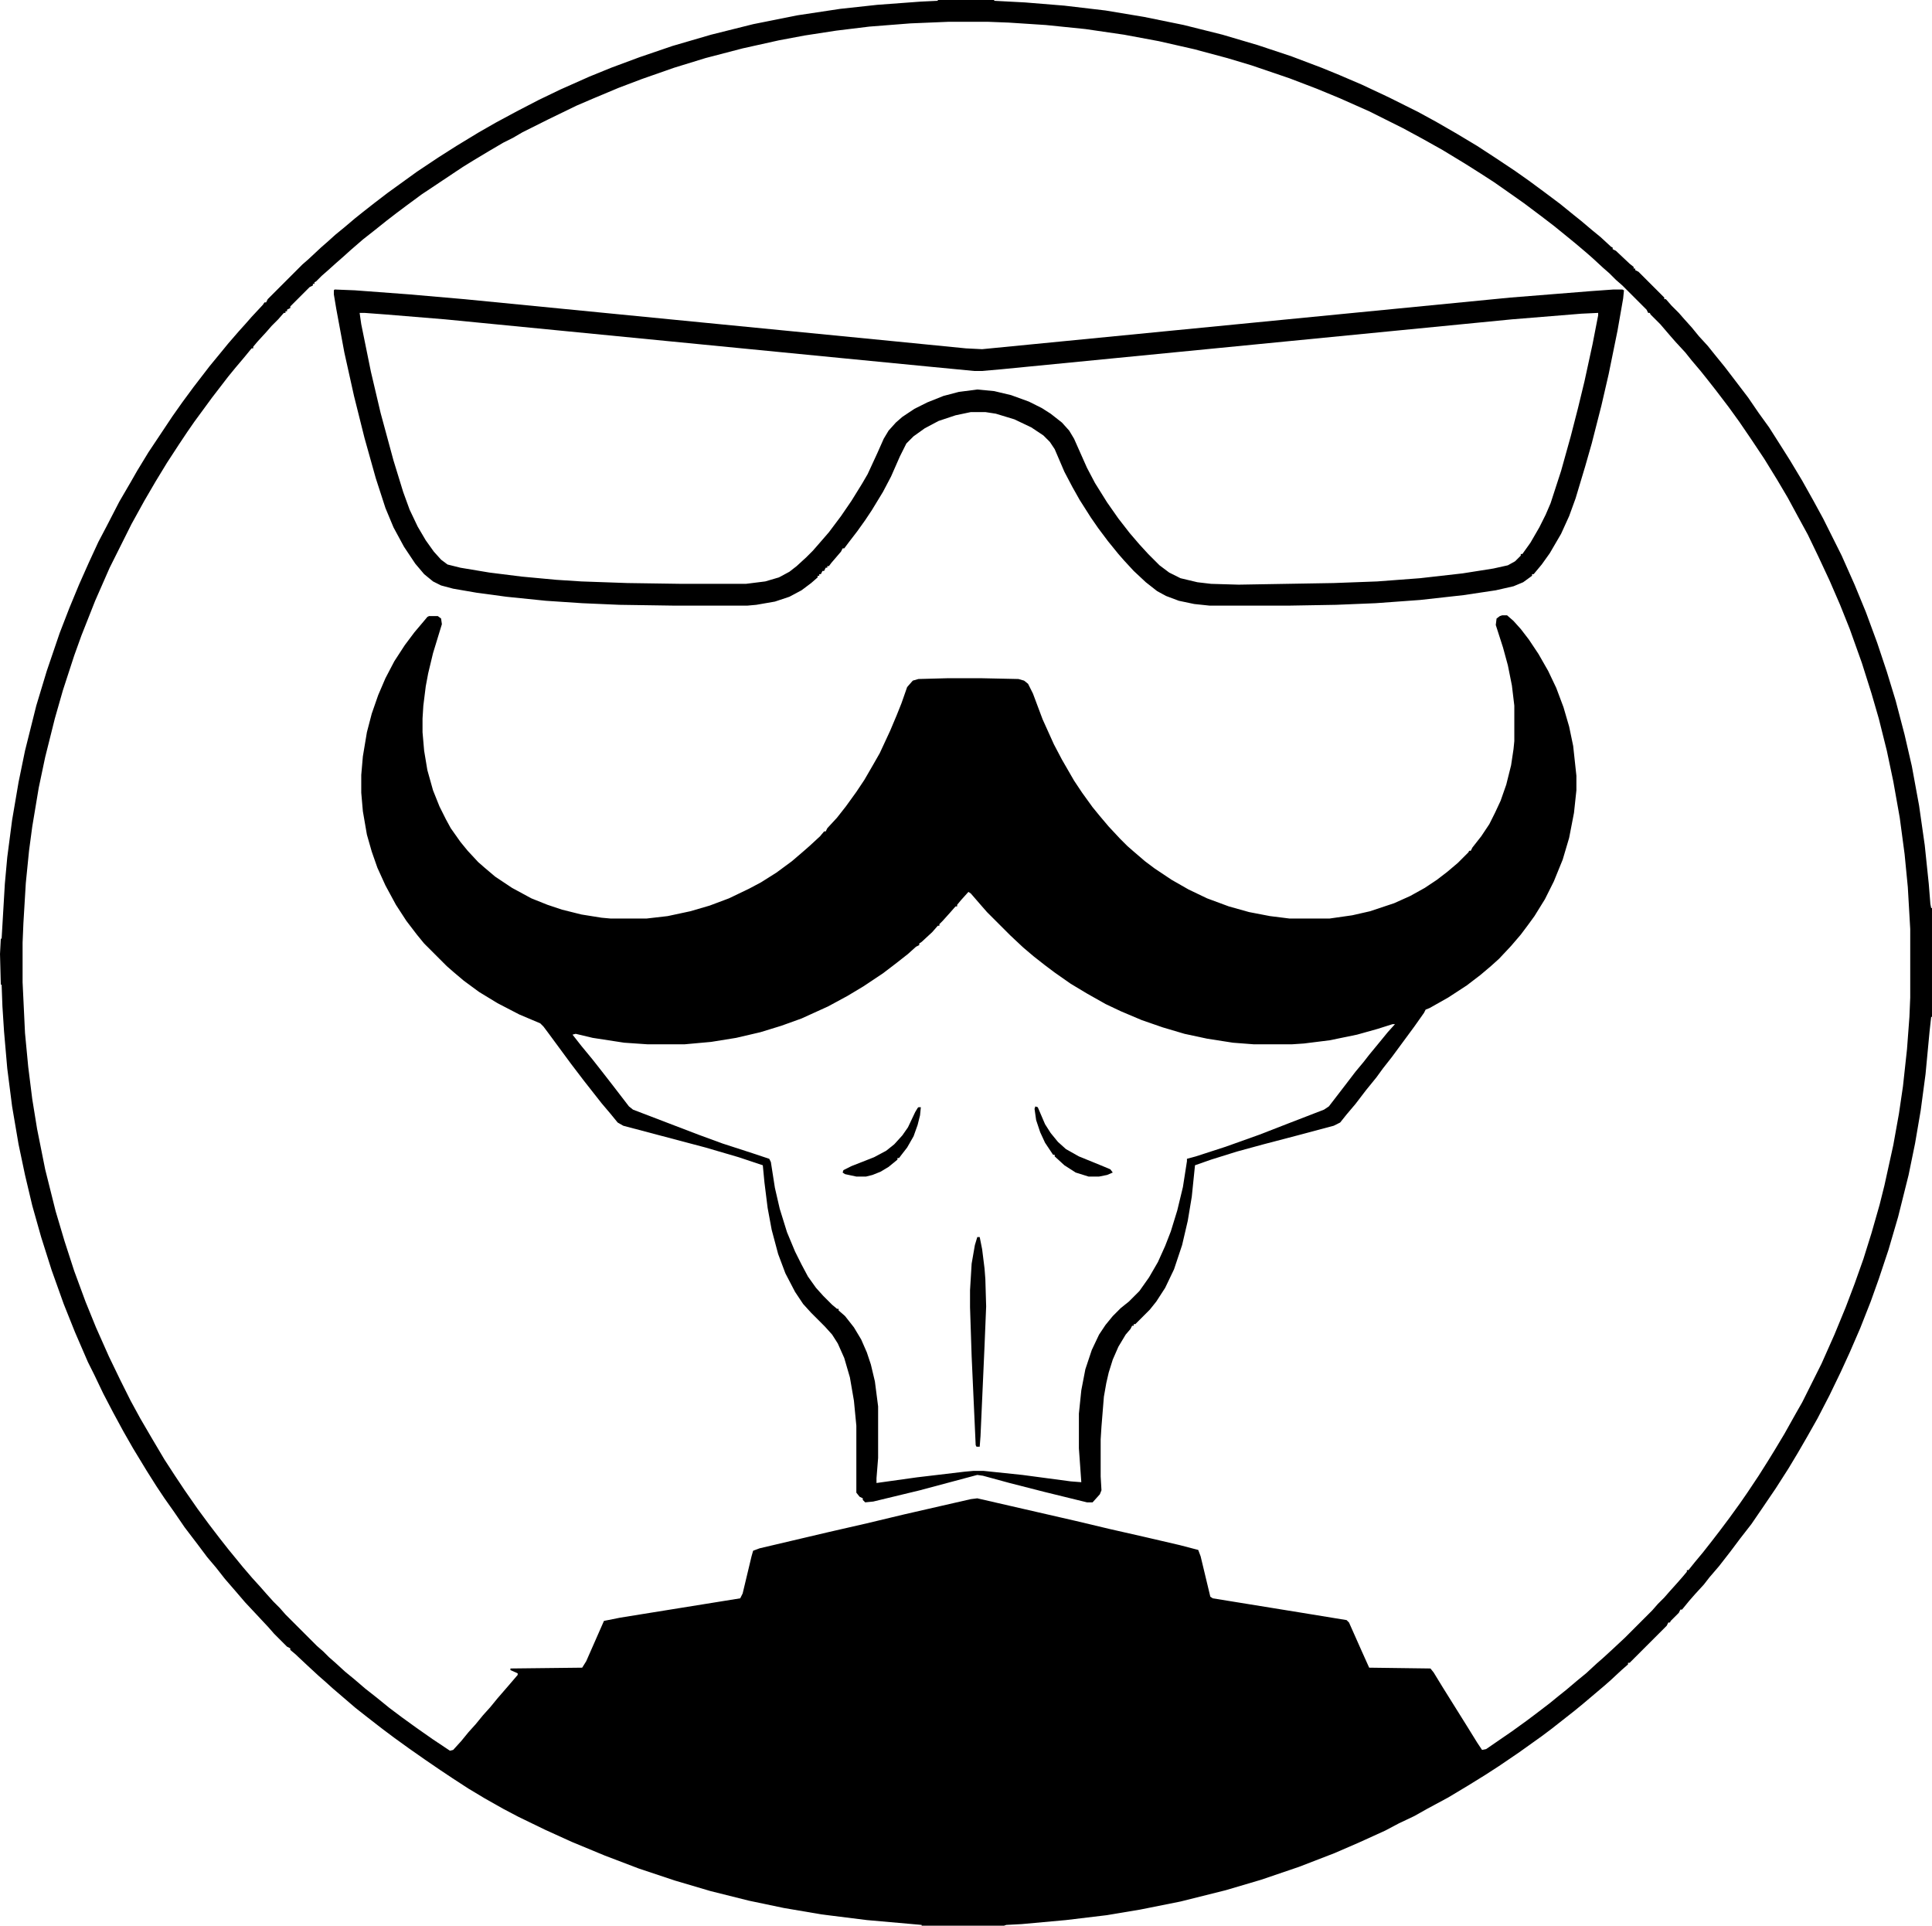 <?xml version="1.0" encoding="UTF-8"?>
<svg version="1.1" viewBox="0 0 2396 2388" width="599" height="597" xmlns="http://www.w3.org/2000/svg">
<path transform="translate(1163)" d="m0 0h70v1l38 2 49 4 51 6 48 8 49 10 48 12 44 13 42 14 37 14 22 9 28 12 34 16 36 18 22 12 26 15 25 15 23 15 24 16 17 12 19 14 20 15 16 13 10 8 13 11 11 9 13 12 2 1v2l4 2 17 16 5 4v2h2v2l4 2 32 32v2h2l7 8 9 9 7 8 9 10 9 11 11 12 8 10 13 16 13 17 16 21 13 19 13 18 14 22 12 19 15 25 14 25 12 22 23 46 16 36 14 34 14 38 12 36 11 36 11 42 9 39 9 49 7 49 5 48 2 25 1 5h1v135h-1l-2 18-5 53-6 45-7 41-8 39-13 52-12 41-12 36-10 28-13 33-13 30-11 24-14 29-15 29-13 23-11 19-12 20-16 25-17 25-13 19-14 18-12 16-14 18-12 14-7 9-11 12-7 8-9 11h-2l-2 4-10 10-1 2h-2l-2 4-46 46h-2v2l-8 7-14 13-8 7-26 22-11 9-28 22-12 9-28 20-25 17-17 11-21 13-25 15-26 14-16 9-19 9-17 9-33 15-30 13-44 17-47 16-44 13-56 14-50 10-42 7-50 6-55 5-19 1-3 1h-102v-1l-68-6-56-7-47-8-43-9-48-12-44-13-45-15-42-16-41-17-33-15-33-16-19-10-23-13-20-12-20-13-15-10-19-13-20-14-18-13-16-12-18-14-14-11-28-24-10-9-8-7-13-12-16-15-6-5v-2l-4-2-16-16-7-8-29-31-12-14-13-15-11-14-11-13-12-16-16-21-13-19-12-17-10-15-12-19-17-28-12-21-13-24-12-23-11-23-8-16-16-37-14-35-15-42-13-41-11-39-9-38-8-38-8-47-6-47-4-46-2-31-1-27h-1l-1-38 1-19h1l4-68 3-33 6-46 8-47 8-39 14-56 13-43 16-47 12-31 12-29 12-27 12-26 10-19 16-31 14-24 8-14 14-23 30-45 12-17 14-19 20-26 14-17 9-11 13-15 9-10 7-8 14-15 2-3h2l2-4 43-43 8-7 15-14 8-7 10-9 11-9 13-11 10-8 14-11 17-13 36-26 27-18 22-14 28-17 21-12 26-14 27-14 27-13 36-16 27-11 35-13 41-14 48-14 52-13 55-11 53-8 46-5 54-4 21-1zm14 27-48 2-51 4-41 5-39 6-32 6-45 10-46 12-39 12-40 14-29 11-31 13-21 9-35 17-32 16-12 7-12 6-17 10-20 12-13 8-51 34-19 14-12 9-13 10-15 12-14 11-15 13-10 9-8 7-10 9-8 7-7 7-2 1v2h-2v2l-4 2-24 24v2l-4 2v2h-2v2h-2l-7 8-8 8-7 8-11 12-5 6v2h-2l-9 11-11 13-9 11-20 26-22 30-9 13-10 15-15 23-14 23-14 24-16 29-27 54-18 41-17 43-9 25-14 43-10 35-12 48-8 38-8 48-4 30-4 40-3 50-1 24v49l3 63 4 42 5 40 6 37 10 50 13 52 11 37 12 37 14 38 13 32 16 36 14 29 13 26 12 22 14 24 16 27 13 20 12 18 16 23 14 19 13 17 11 14 18 22 12 14 10 11 7 8 9 10 8 8 7 8 39 39 8 7 7 7 8 7 12 11 11 9 14 12 14 11 16 13 16 12 18 13 20 14 21 14 4-1 10-11 9-11 9-10 9-11 9-10 9-11 13-15 12-14v-2l-9-4v-2l89-1 5-8 22-50 20-4 149-24 3-6 11-46 2-7 8-3 85-20 48-11 46-11 48-11 35-8 8-1 122 28 42 10 44 10 43 10 23 6 3 8 12 50 3 2 111 18 55 9 3 3 16 36 9 20 76 1 4 5 11 18 30 48 13 21 6 9 5-1 32-22 18-13 12-9 17-13 11-9 10-8 13-11 11-9 13-12 8-7 12-11 15-14 34-34 7-8 8-8 7-8 9-10 7-8 5-6v-2h2l8-10 10-12 11-14 10-13 12-16 13-18 9-13 14-21 12-19 8-13 12-20 14-25 8-14 24-48 16-36 14-34 11-29 11-31 10-32 10-35 6-24 11-50 7-39 5-34 5-46 3-40 1-24v-85l-3-52-4-41-6-45-8-45-8-38-10-40-9-31-12-38-15-42-12-30-13-30-14-30-13-27-12-22-13-24-13-22-16-26-16-24-15-22-13-18-16-21-11-14-8-10-11-13-8-10-12-13-7-8-12-14-12-12-1-2h-2l-2-4-30-30-8-7-8-8-8-7-13-12-8-7-13-11-11-9-16-13-17-13-20-15-17-12-20-14-17-11-19-12-28-17-25-14-24-13-42-21-36-16-29-12-34-13-47-16-30-9-41-11-44-10-43-8-48-7-49-5-46-3-26-1z"/>
<path transform="translate(1863,763)" d="m0 0h6l8 7 9 10 10 13 12 18 12 21 10 21 9 24 7 24 5 24 4 37v18l-3 28-6 31-8 27-11 27-11 22-13 21-8 11-9 12-12 14-15 16-10 9-13 11-17 13-23 15-23 13-5 2-2 4-12 17-28 38-11 14-8 11-13 16-13 17-11 13-8 10-8 4-45 12-42 11-33 9-32 10-20 7-4 39-5 30-7 30-10 30-11 23-11 17-8 10-18 18h-2v2h-2l-2 4-6 7-9 15-7 16-5 16-3 13-3 17-3 37-1 16v46l1 17-2 5-9 10h-7l-53-13-43-11-33-9-7-1-71 19-58 14-10 1-3-3v-2l-4-2-4-5v-83l-3-31-5-29-7-24-8-18-7-11-9-10-17-17-10-11-10-15-12-23-9-24-8-30-5-27-4-32-2-21-30-10-41-12-102-27-7-4-9-11-11-13-22-28-16-21-28-38-6-8-4-4-26-11-27-14-23-14-19-14-13-11-8-7-28-28-9-11-13-17-13-20-13-24-10-22-7-20-6-21-5-29-2-23v-22l2-23 5-30 6-23 8-23 9-21 11-21 13-20 12-16 11-13 5-6 2-1h11l4 3 1 7-11 36-6 25-3 16-3 24-1 16v17l2 23 4 24 7 25 8 20 8 16 6 11 12 17 9 11 13 14 8 7 13 11 21 14 24 13 20 8 18 6 24 6 25 4 11 1h45l26-3 28-6 24-7 24-9 25-12 15-8 19-12 19-14 14-12 8-7 13-12 5-6h2l2-4 12-13 11-14 13-18 10-15 11-19 8-14 13-28 8-19 6-15 7-20 7-8 7-2 37-1h40l47 1 7 2 5 4 6 12 12 32 14 31 10 19 15 26 10 15 13 18 9 11 11 13 14 15 9 9 8 7 14 12 12 9 21 14 21 12 23 11 27 10 25 7 26 5 24 3h50l28-4 22-5 30-10 20-9 18-10 15-10 13-10 13-11 13-13 1-2h2l2-4 11-14 10-15 7-14 7-15 7-20 6-24 3-20 1-10v-44l-3-25-5-25-6-22-9-28 1-8 4-3zm-662 343-9 10-5 6v2h-2l-7 8-9 10-4 4v2h-2l-7 8-13 12-3 2v2l-4 2-10 9-14 11-17 13-24 16-20 12-24 13-33 15-25 9-26 8-30 7-31 5-33 3h-46l-29-2-39-6-21-5-4 1 11 14 14 17 11 14 14 18 20 26 5 4 81 31 30 11 37 12 21 7 2 4 5 32 6 26 9 29 10 24 8 16 8 15 10 14 9 10 11 11 6 5h2v2l8 7 11 14 9 15 7 16 5 15 5 21 4 31v64l-2 25v6l50-7 59-7 11-1h13l48 5 60 8 13 1-3-42v-43l3-29 5-26 8-24 9-19 8-12 9-11 10-10 10-8 13-13 12-17 11-19 9-20 7-18 8-26 7-29 5-32v-3l11-3 37-12 42-15 36-14 44-17 6-4 20-26 13-17 10-12 7-9 14-17 9-11 9-10h-3l-19 6-25 7-34 7-32 4-15 1h-47l-26-2-32-5-28-6-27-8-26-9-26-11-19-9-23-13-20-12-20-14-12-9-14-11-13-11-16-15-29-29-7-8-13-15z"/>
<path transform="translate(415,359)" d="m0 0 25 1 67 5 69 6 296 29 235 23 91 9 20 1 225-22 430-42 100-8 28-2h11l2 1-1 10-7 40-11 54-9 39-12 47-8 28-12 40-8 22-10 22-14 24-10 14-10 12h-2v2l-11 8-12 5-22 5-40 6-54 6-55 4-49 2-58 1h-99l-19-2-19-4-16-6-11-6-14-11-15-14-12-13-7-8-13-16-12-16-9-13-14-22-9-16-10-19-12-28-6-9-8-8-15-10-21-10-23-7-13-2h-18l-19 4-21 7-17 9-14 10-9 9-8 16-11 25-10 19-14 23-8 12-10 14-10 13-6 8h-2l-2 4-12 14-3 4h-2v2h-2l-2 4h-2l-2 4h-2v2h-2v2l-8 7-12 9-15 8-18 6-23 4-11 1h-92l-67-1-46-2-45-3-49-5-37-5-29-5-15-4-10-5-11-9-11-13-14-21-13-24-10-24-12-37-14-50-13-52-12-54-10-54-3-18v-5zm31 29 2 14 12 59 12 51 16 59 12 39 8 22 10 21 10 17 10 14 9 10 8 6 16 4 36 6 40 5 43 4 31 2 57 2 68 1h79l24-3 17-5 13-7 9-7 12-11 8-8 7-8 13-15 15-20 13-19 13-21 7-12 12-26 8-18 6-10 9-10 8-7 15-10 16-8 20-8 19-5 23-3 21 2 21 5 22 8 16 8 11 7 14 11 9 10 6 10 16 36 10 19 15 24 14 20 14 18 12 14 11 12 14 14 12 9 14 7 21 5 17 2 34 1 118-2 54-2 53-4 53-6 38-6 18-4 9-5 7-7v-2h2l10-14 11-19 8-16 6-14 13-40 12-43 9-35 8-33 10-46 7-36v-3l-21 1-86 7-634 62-23 2h-10l-52-5-113-11-491-48-73-6-27-2z"/>
<path transform="translate(1212,1534)" d="m0 0h3l3 15 3 24 1 13 1 34-2 49-5 112-1 13h-4l-1-2-5-110-2-61v-21l2-33 4-23z" fill="#030303"/>
<path transform="translate(1139,1373)" d="m0 0h3l-1 10-3 12-5 14-8 14-7 9-3 4h-2v2l-11 9-10 6-10 4-8 2h-12l-14-3-3-2 1-3 10-5 28-11 15-8 10-8 10-11 7-10 9-19 3-5z"/>
<path transform="translate(1284,1372)" d="m0 0 3 1 9 21 7 11 9 11 10 9 16 9 27 11 12 5 3 4-7 3-10 2h-13l-16-5-14-9-12-11v-2h-2l-10-15-6-13-5-15-2-14z"/>
<path transform="translate(1234)" d="m0 0 3 1z"/>
<path transform="translate(1248,2387)" d="m0 0 2 1z"/>
<path transform="translate(1,1224)" d="m0 0"/>
<path transform="translate(1238)" d="m0 0 2 1z"/>
<path transform="translate(1159)" d="m0 0 2 1z"/>
<path transform="translate(1255,2387)" d="m0 0"/>
</svg>
